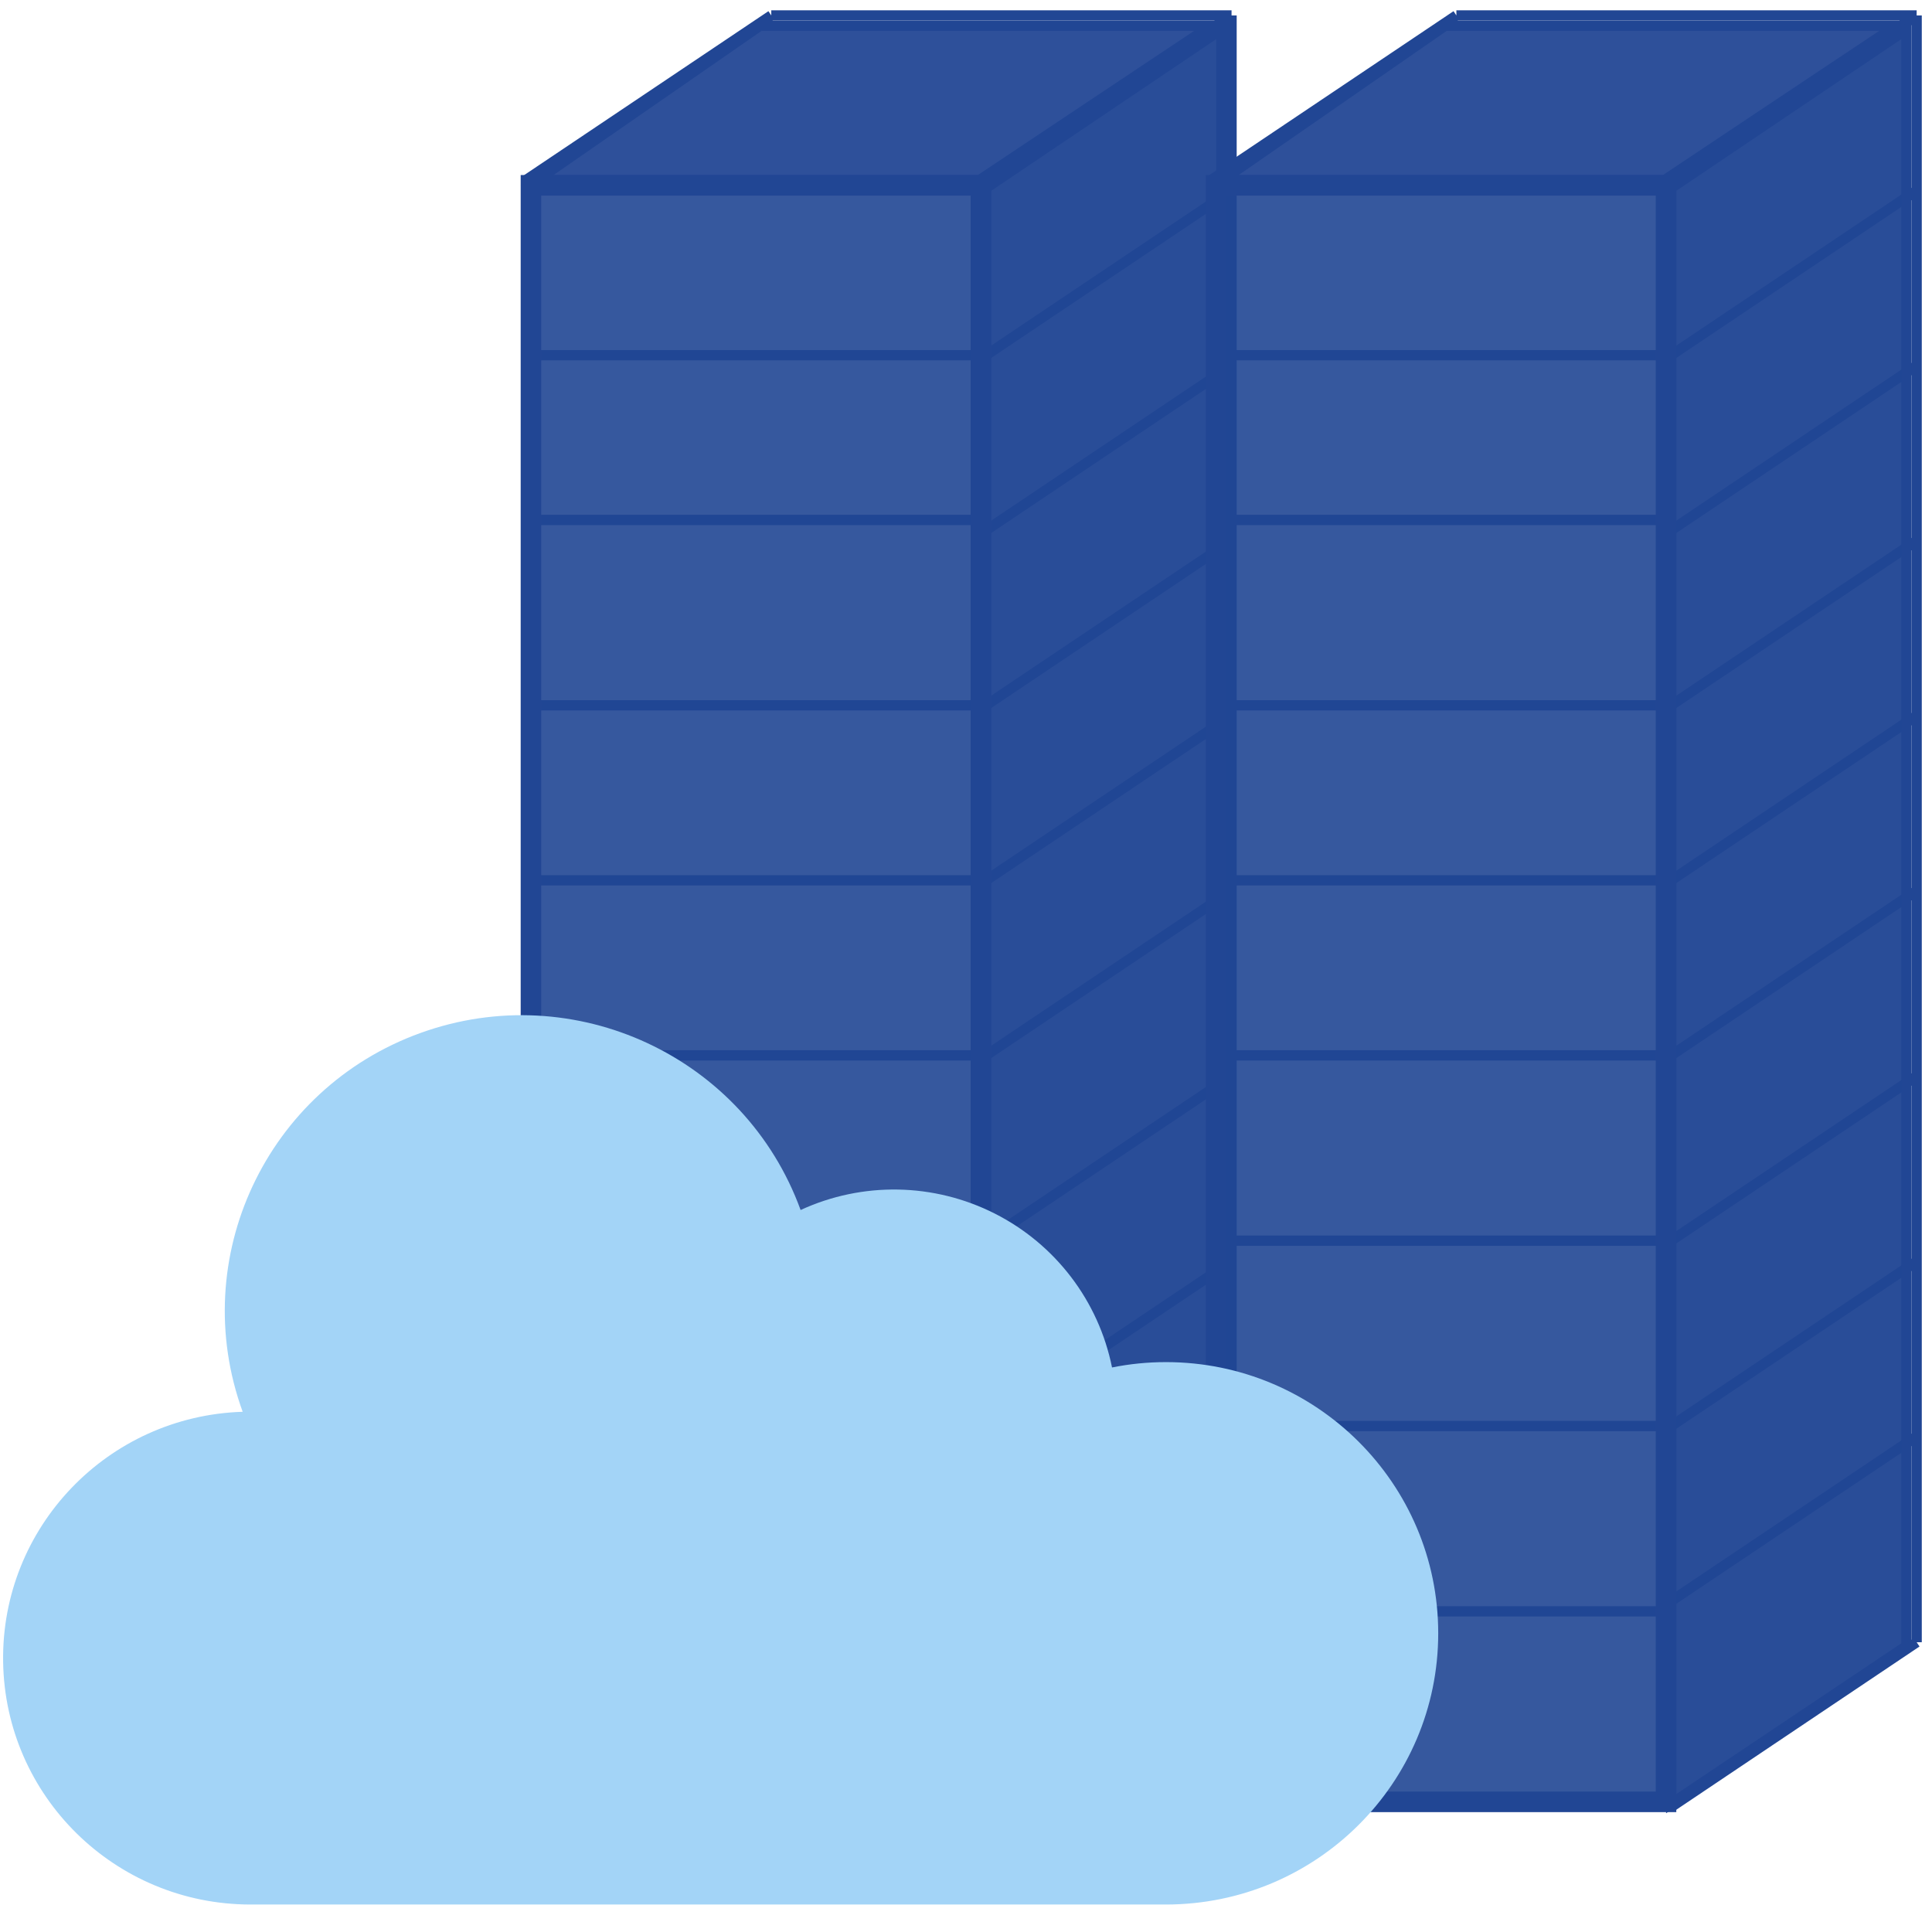 <?xml version="1.0" encoding="UTF-8"?>
<svg class="svg-icon" viewBox="0 0 141 139" version="1.1" xmlns="http://www.w3.org/2000/svg" xmlns:xlink="http://www.w3.org/1999/xlink">
    <g id="Group" transform="translate(38, 0)" stroke="#214694">
        <path d="M0.373,13.15 L18.289,1.127 L0.373,13.15 Z M33.965,13.15 L51.88,1.127 L33.965,13.15 Z M33.965,25.924 L51.88,13.901 L33.965,25.924 Z M33.965,38.698 L51.88,26.675 L33.965,38.698 Z M33.965,51.472 L51.88,39.449 L33.965,51.472 Z M33.965,64.246 L51.88,52.223 L33.965,64.246 Z M33.965,77.02 L51.88,64.997 L33.965,77.02 Z M33.965,90.545 L51.88,78.523 L33.965,90.545 Z M33.965,104.071 L51.88,92.048 L33.965,104.071 Z M33.965,116.845 L51.88,104.822 L33.965,116.845 Z M33.965,131.873 L51.88,119.85 L33.965,131.873 Z M33.965,117.596 L0.373,117.596 L33.965,117.596 Z M33.965,104.071 L0.373,104.071 L33.965,104.071 Z M33.965,90.545 L0.373,90.545 L33.965,90.545 Z M33.965,77.02 L0.373,77.02 L33.965,77.02 Z M33.965,64.246 L0.373,64.246 L33.965,64.246 Z M33.965,51.472 L0.373,51.472 L33.965,51.472 Z M33.965,37.946 L0.373,37.946 L33.965,37.946 Z M33.965,25.924 L0.373,25.924 L33.965,25.924 Z M18.289,1.127 L51.88,1.127 L18.289,1.127 Z M51.88,1.127 L51.88,119.85 L51.88,1.127 Z" id="Combined-Shape" stroke-width="0.75" stroke-linecap="square"></path>
        <rect id="Rectangle-5" stroke-width="1.5" fill-opacity="0.9" fill="#214694" x="0.75" y="13.524" width="32.838" height="117.975"></rect>
        <path d="M17.466,1.878 L1.199,13.15 L33.478,13.15 L50.381,1.878 L17.466,1.878 Z" id="Rectangle-7" stroke-width="0.75" fill-opacity="0.938" fill="#214694"></path>
        <path d="M33.967,131.629 L51.132,120.13 L51.132,2.154 L33.967,13.725 L33.967,131.629 Z" id="Combined-Shape" stroke-width="0.75" fill-opacity="0.959" fill="#214694"></path>
    </g>
    <g id="Group" transform="translate(88, 0)" stroke="#214694">
        <path d="M0.373,13.15 L18.289,1.127 L0.373,13.15 Z M33.965,13.15 L51.88,1.127 L33.965,13.15 Z M33.965,25.924 L51.88,13.901 L33.965,25.924 Z M33.965,38.698 L51.88,26.675 L33.965,38.698 Z M33.965,51.472 L51.88,39.449 L33.965,51.472 Z M33.965,64.246 L51.88,52.223 L33.965,64.246 Z M33.965,77.02 L51.88,64.997 L33.965,77.02 Z M33.965,90.545 L51.88,78.523 L33.965,90.545 Z M33.965,104.071 L51.88,92.048 L33.965,104.071 Z M33.965,116.845 L51.88,104.822 L33.965,116.845 Z M33.965,131.873 L51.88,119.85 L33.965,131.873 Z M33.965,117.596 L0.373,117.596 L33.965,117.596 Z M33.965,104.071 L0.373,104.071 L33.965,104.071 Z M33.965,90.545 L0.373,90.545 L33.965,90.545 Z M33.965,77.02 L0.373,77.02 L33.965,77.02 Z M33.965,64.246 L0.373,64.246 L33.965,64.246 Z M33.965,51.472 L0.373,51.472 L33.965,51.472 Z M33.965,37.946 L0.373,37.946 L33.965,37.946 Z M33.965,25.924 L0.373,25.924 L33.965,25.924 Z M18.289,1.127 L51.88,1.127 L18.289,1.127 Z M51.88,1.127 L51.88,119.85 L51.88,1.127 Z" id="Combined-Shape" stroke-width="0.75" stroke-linecap="square"></path>
        <rect id="Rectangle-5" stroke-width="1.5" fill-opacity="0.9" fill="#214694" x="0.75" y="13.524" width="32.838" height="117.975"></rect>
        <path d="M17.466,1.878 L1.199,13.15 L33.478,13.15 L50.381,1.878 L17.466,1.878 Z" id="Rectangle-7" stroke-width="0.75" fill-opacity="0.938" fill="#214694"></path>
        <path d="M33.967,131.629 L51.132,120.13 L51.132,2.154 L33.967,13.725 L33.967,131.629 Z" id="Combined-Shape" stroke-width="0.75" fill-opacity="0.959" fill="#214694"></path>
    </g>
    <path d="M85.092,99.406 C83.771,99.406 82.452,99.536 81.157,99.797 C80.181,94.943 77.024,90.803 72.591,88.561 C68.16,86.32 62.941,86.226 58.43,88.306 C54.348,77.106 41.923,71.323 30.679,75.389 C19.434,79.455 13.629,91.831 17.711,103.031 C7.861,103.341 0.08,111.461 0.228,121.276 C0.376,131.091 8.398,138.975 18.253,138.99 L85.092,138.99 C96.066,138.99 104.963,130.129 104.963,119.198 C104.963,108.267 96.066,99.406 85.092,99.406 Z" id="Shape" fill="#A3D4F7" fill-rule="nonzero"></path>
</svg>